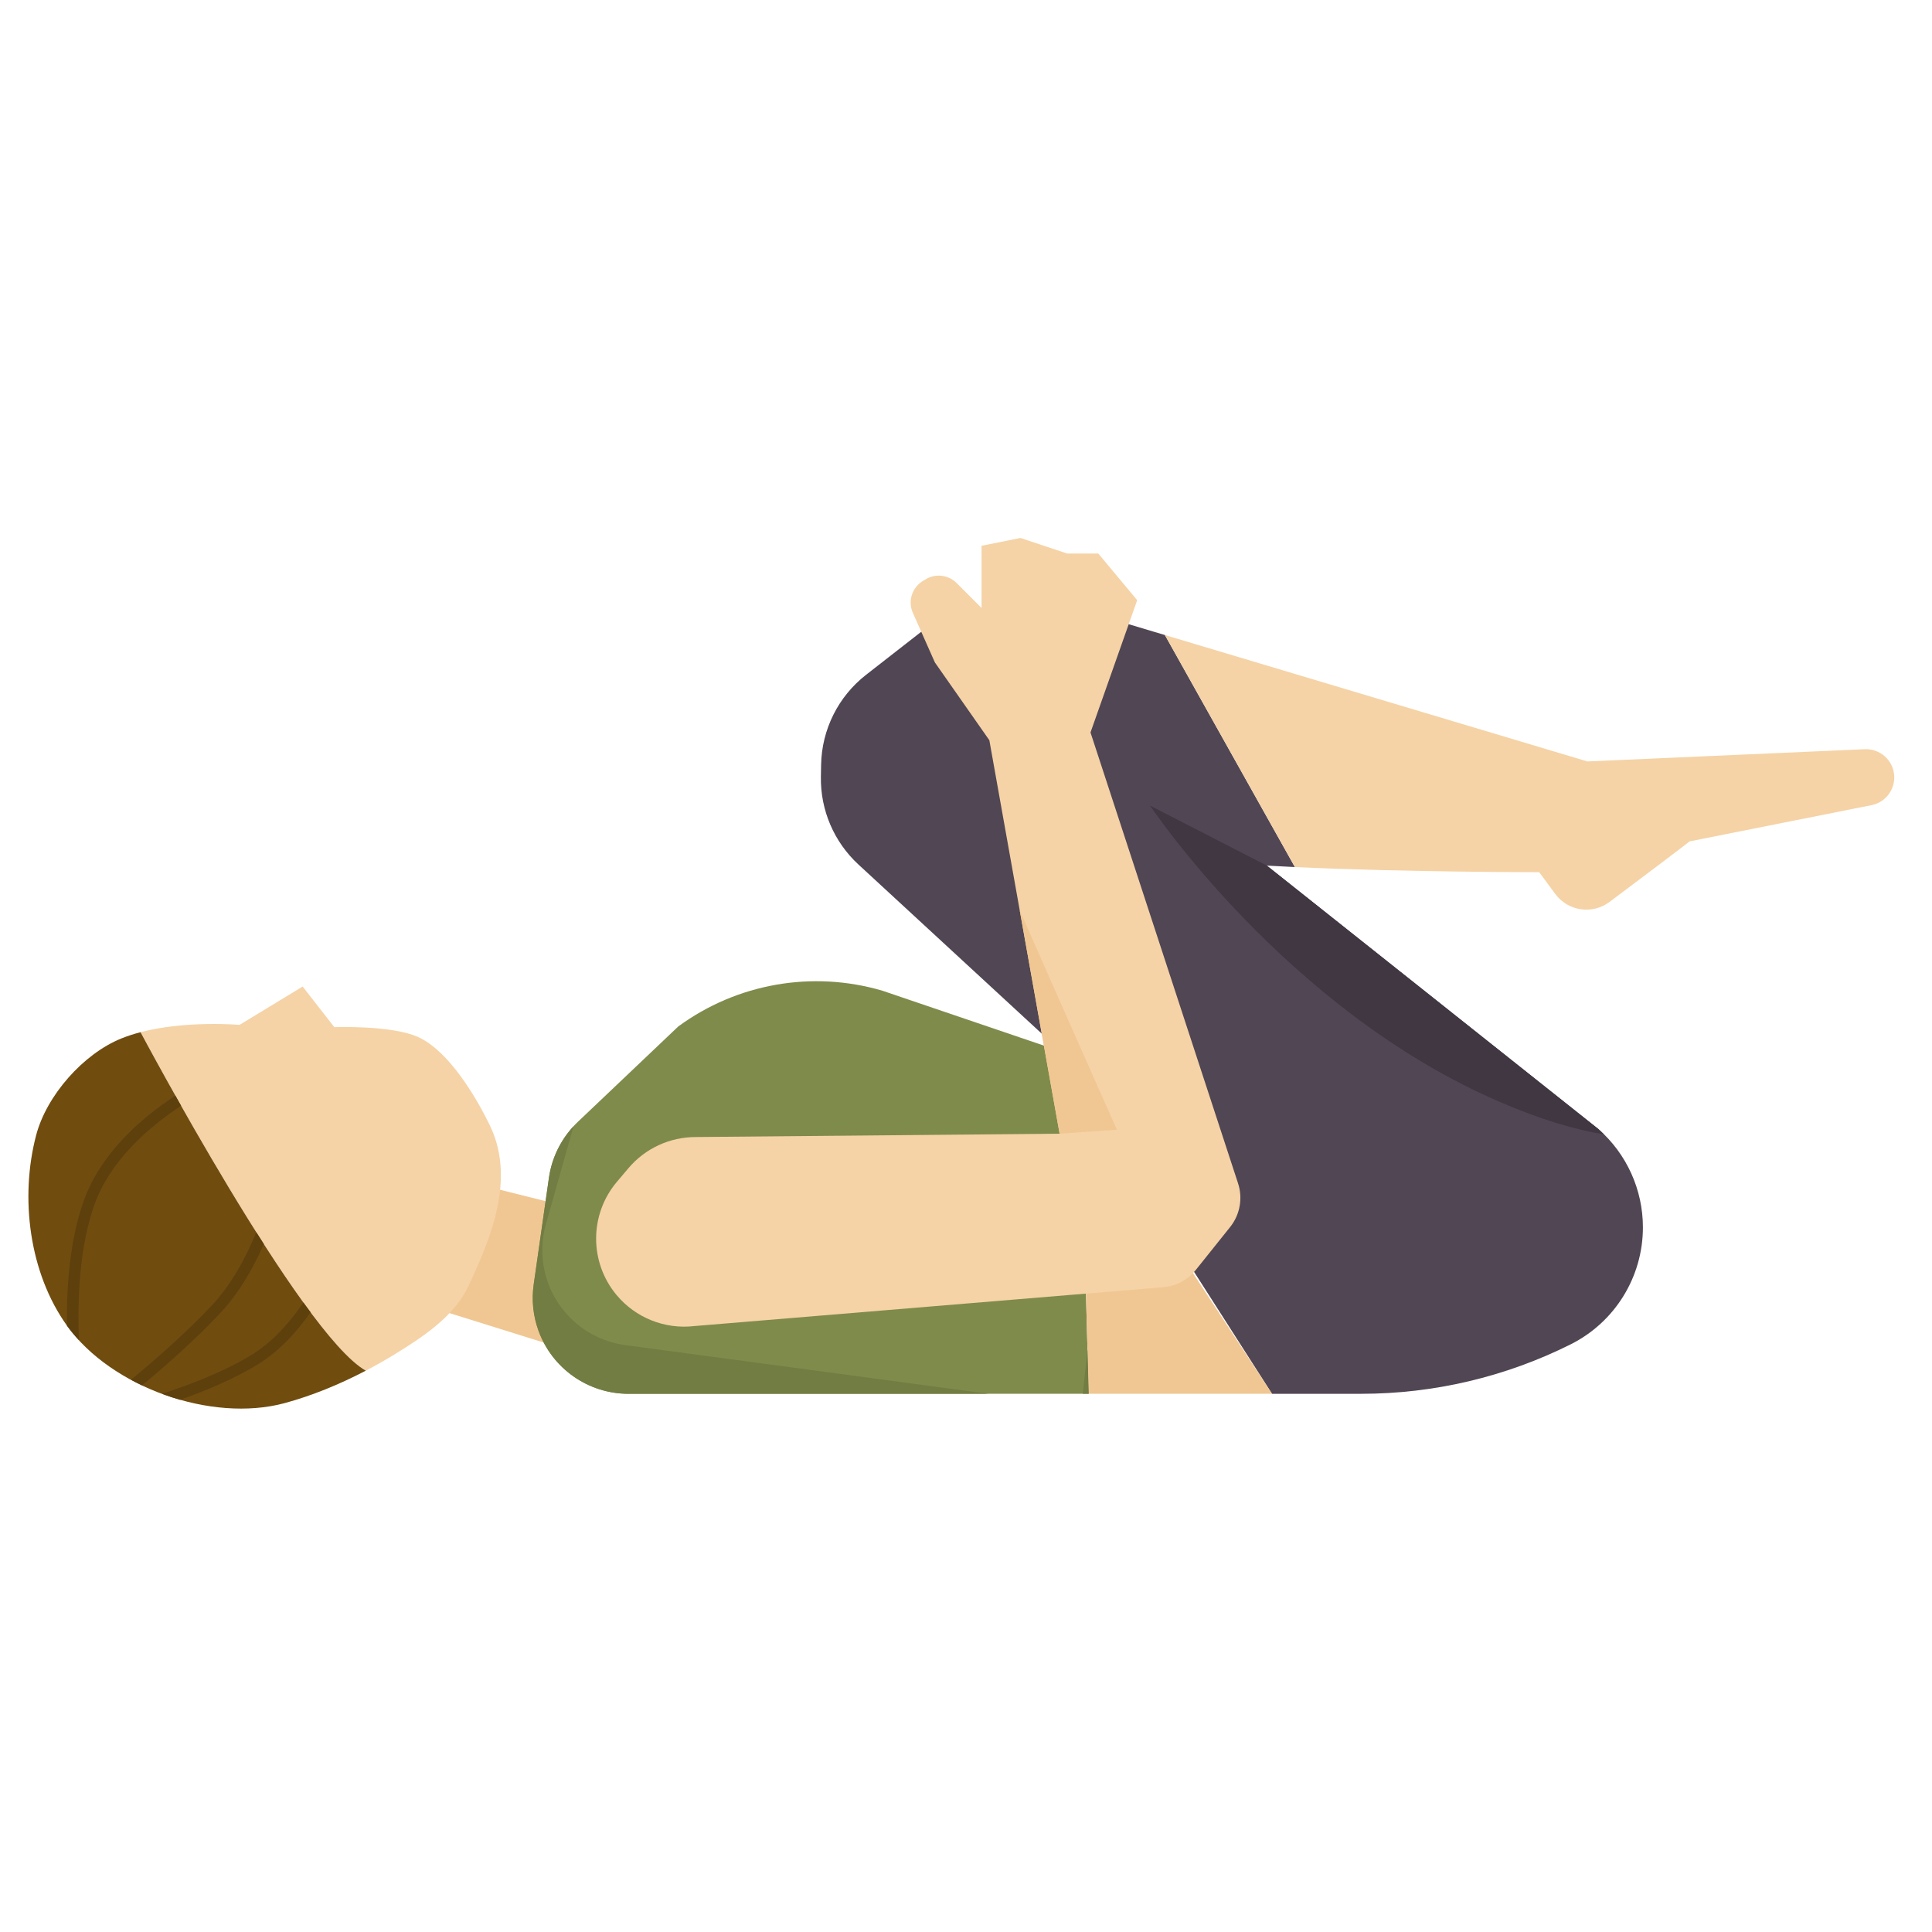<svg id="Layer_1_1_" enable-background="new 0 0 256 256" height="512" viewBox="0 0 256 256" width="512" xmlns="http://www.w3.org/2000/svg"><path d="m63.361 156.927-5.89 16.413 14.585 4.558 2.184-18.252z" fill="#f0c792"/><path d="m149.56 82.71-27.488 1.001-7.321 5.71c-3.682 2.872-5.869 7.254-5.951 11.923l-.028 1.573c-.077 4.411 1.733 8.645 4.976 11.637l24.288 22.408 30.516 47.724h11.817c9.631 0 19.129-2.242 27.743-6.549 5.873-2.936 9.582-8.939 9.582-15.505 0-4.986-2.147-9.73-5.892-13.021l-43.944-34.914c1.206.071 2.454.135 3.723.195l-17.229-30.746z" fill="#514654"/><path d="m247.091 99.275-36.753 1.618-55.985-16.749 17.229 30.746c14.551.684 32.369.677 32.369.677l2.125 2.882c1.69 2.292 4.924 2.767 7.201 1.057 4.171-3.131 10.07-7.569 10.603-8.019l24.107-4.801c1.868-.372 3.159-2.088 2.999-3.986-.168-2.002-1.887-3.514-3.895-3.425z" fill="#f5d3a6"/><path d="m18.621 136.77c6.093-1.593 13.118-.968 13.118-.968l8.363-5.081 4.198 5.385s7.654-.298 11.175 1.338c4.016 1.867 7.598 7.895 9.424 11.657 1.482 3.055 1.721 6.251 1.259 9.437-.599 4.123-2.373 8.228-4.145 11.98-1.889 3.998-6.211 6.79-9.848 9.016-1.185.725-2.423 1.423-3.694 2.087-8.605-4.872-29.849-44.85-29.85-44.851z" fill="#f5d3a6"/><path d="m4.79 150.417c1.385-5.26 6.233-10.776 11.301-12.82.809-.326 1.661-.599 2.531-.827 0 .001 21.245 39.979 29.85 44.851-3.443 1.798-7.139 3.325-10.772 4.304-9.68 2.609-22.944-2.089-28.8-10.232-5.07-7.049-6.274-17.055-4.11-25.276z" fill="#704c0f"/><g fill="#5e400d"><path d="m11.065 159.208c2.231-6.327 7.528-10.981 12.175-14.033.245.436.495.88.754 1.338-4.435 2.935-9.45 7.352-11.511 13.195-1.929 5.469-2.241 12.228-2.031 17.858-.556-.604-1.085-1.223-1.553-1.873-.008-.012-.016-.024-.024-.036-.069-5.317.393-11.357 2.19-16.449z"/><path d="m27.992 173.063c2.632-2.79 4.562-6.349 5.97-9.785.332.524.664 1.043.996 1.561-1.428 3.255-3.331 6.565-5.87 9.257-3.203 3.395-6.967 6.73-10.268 9.47-.496-.235-.983-.482-1.463-.741 3.375-2.781 7.315-6.244 10.635-9.762z"/><path d="m21.472 184.688c3.95-1.294 8.46-3.051 11.93-5.2 2.792-1.73 5.049-4.312 6.798-6.899.321.444.638.872.953 1.294-1.804 2.573-4.104 5.115-6.959 6.884-3.054 1.892-6.816 3.471-10.335 4.711-.806-.229-1.6-.5-2.387-.79z"/></g><path d="m138.321 138.548-21.394-7.273c-9.263-2.724-19.267-.973-27.053 4.737l-13.312 12.644c-2.072 1.968-3.419 4.578-3.824 7.407l-2.019 14.136c-.295 2.065-.076 4.171.636 6.132 1.824 5.015 6.59 8.354 11.927 8.354h60.978l-1.065-38.697z" fill="#7f8b4b"/><path d="m143.195 145.988 1.065 38.697h24.293z" fill="#f0c792"/><path d="m164.029 156.736-19.532-59.681 6.186-17.526-5.155-6.186h-4.124l-6.186-2.062-5.155 1.031v8.248l-3.304-3.304c-1.088-1.088-2.776-1.295-4.094-.504l-.368.221c-1.452.871-2.026 2.688-1.338 4.235l2.919 6.569 7.217 10.309 9.309 52.133-48.23.445c-3.431 0-6.689 1.511-8.905 4.13l-1.518 1.794c-3.659 4.324-3.682 10.652-.056 15.004 2.52 3.023 6.395 4.572 10.304 4.119l62.341-5.166c1.619-.188 3.099-1.007 4.118-2.28l4.543-5.678c1.318-1.648 1.706-3.853 1.028-5.851z" fill="#f5d3a6"/><path d="m140.405 150.219 7.595-.529s-5.031-11.271-12.884-29.085z" fill="#f0c792"/><path d="m82.865 178.235c-5.29-.709-9.57-4.651-10.712-9.865-.446-2.038-.383-4.154.184-6.162l3.662-12.971c-1.75 1.888-2.895 4.265-3.261 6.826l-2.019 14.136c-.295 2.065-.076 4.171.636 6.132 1.824 5.015 6.59 8.354 11.927 8.354h47.7z" fill="#727d43"/><path d="m143.477 184.685h.783l-.161-5.857z" fill="#727d43"/><path d="m198.679 145.988c5.516 2.378 10.068 3.707 13.839 4.322-.237-.234-.463-.479-.715-.7l-43.944-34.914-15.466-7.946s18 27.047 46.286 39.238z" fill="#403742"/></svg>
